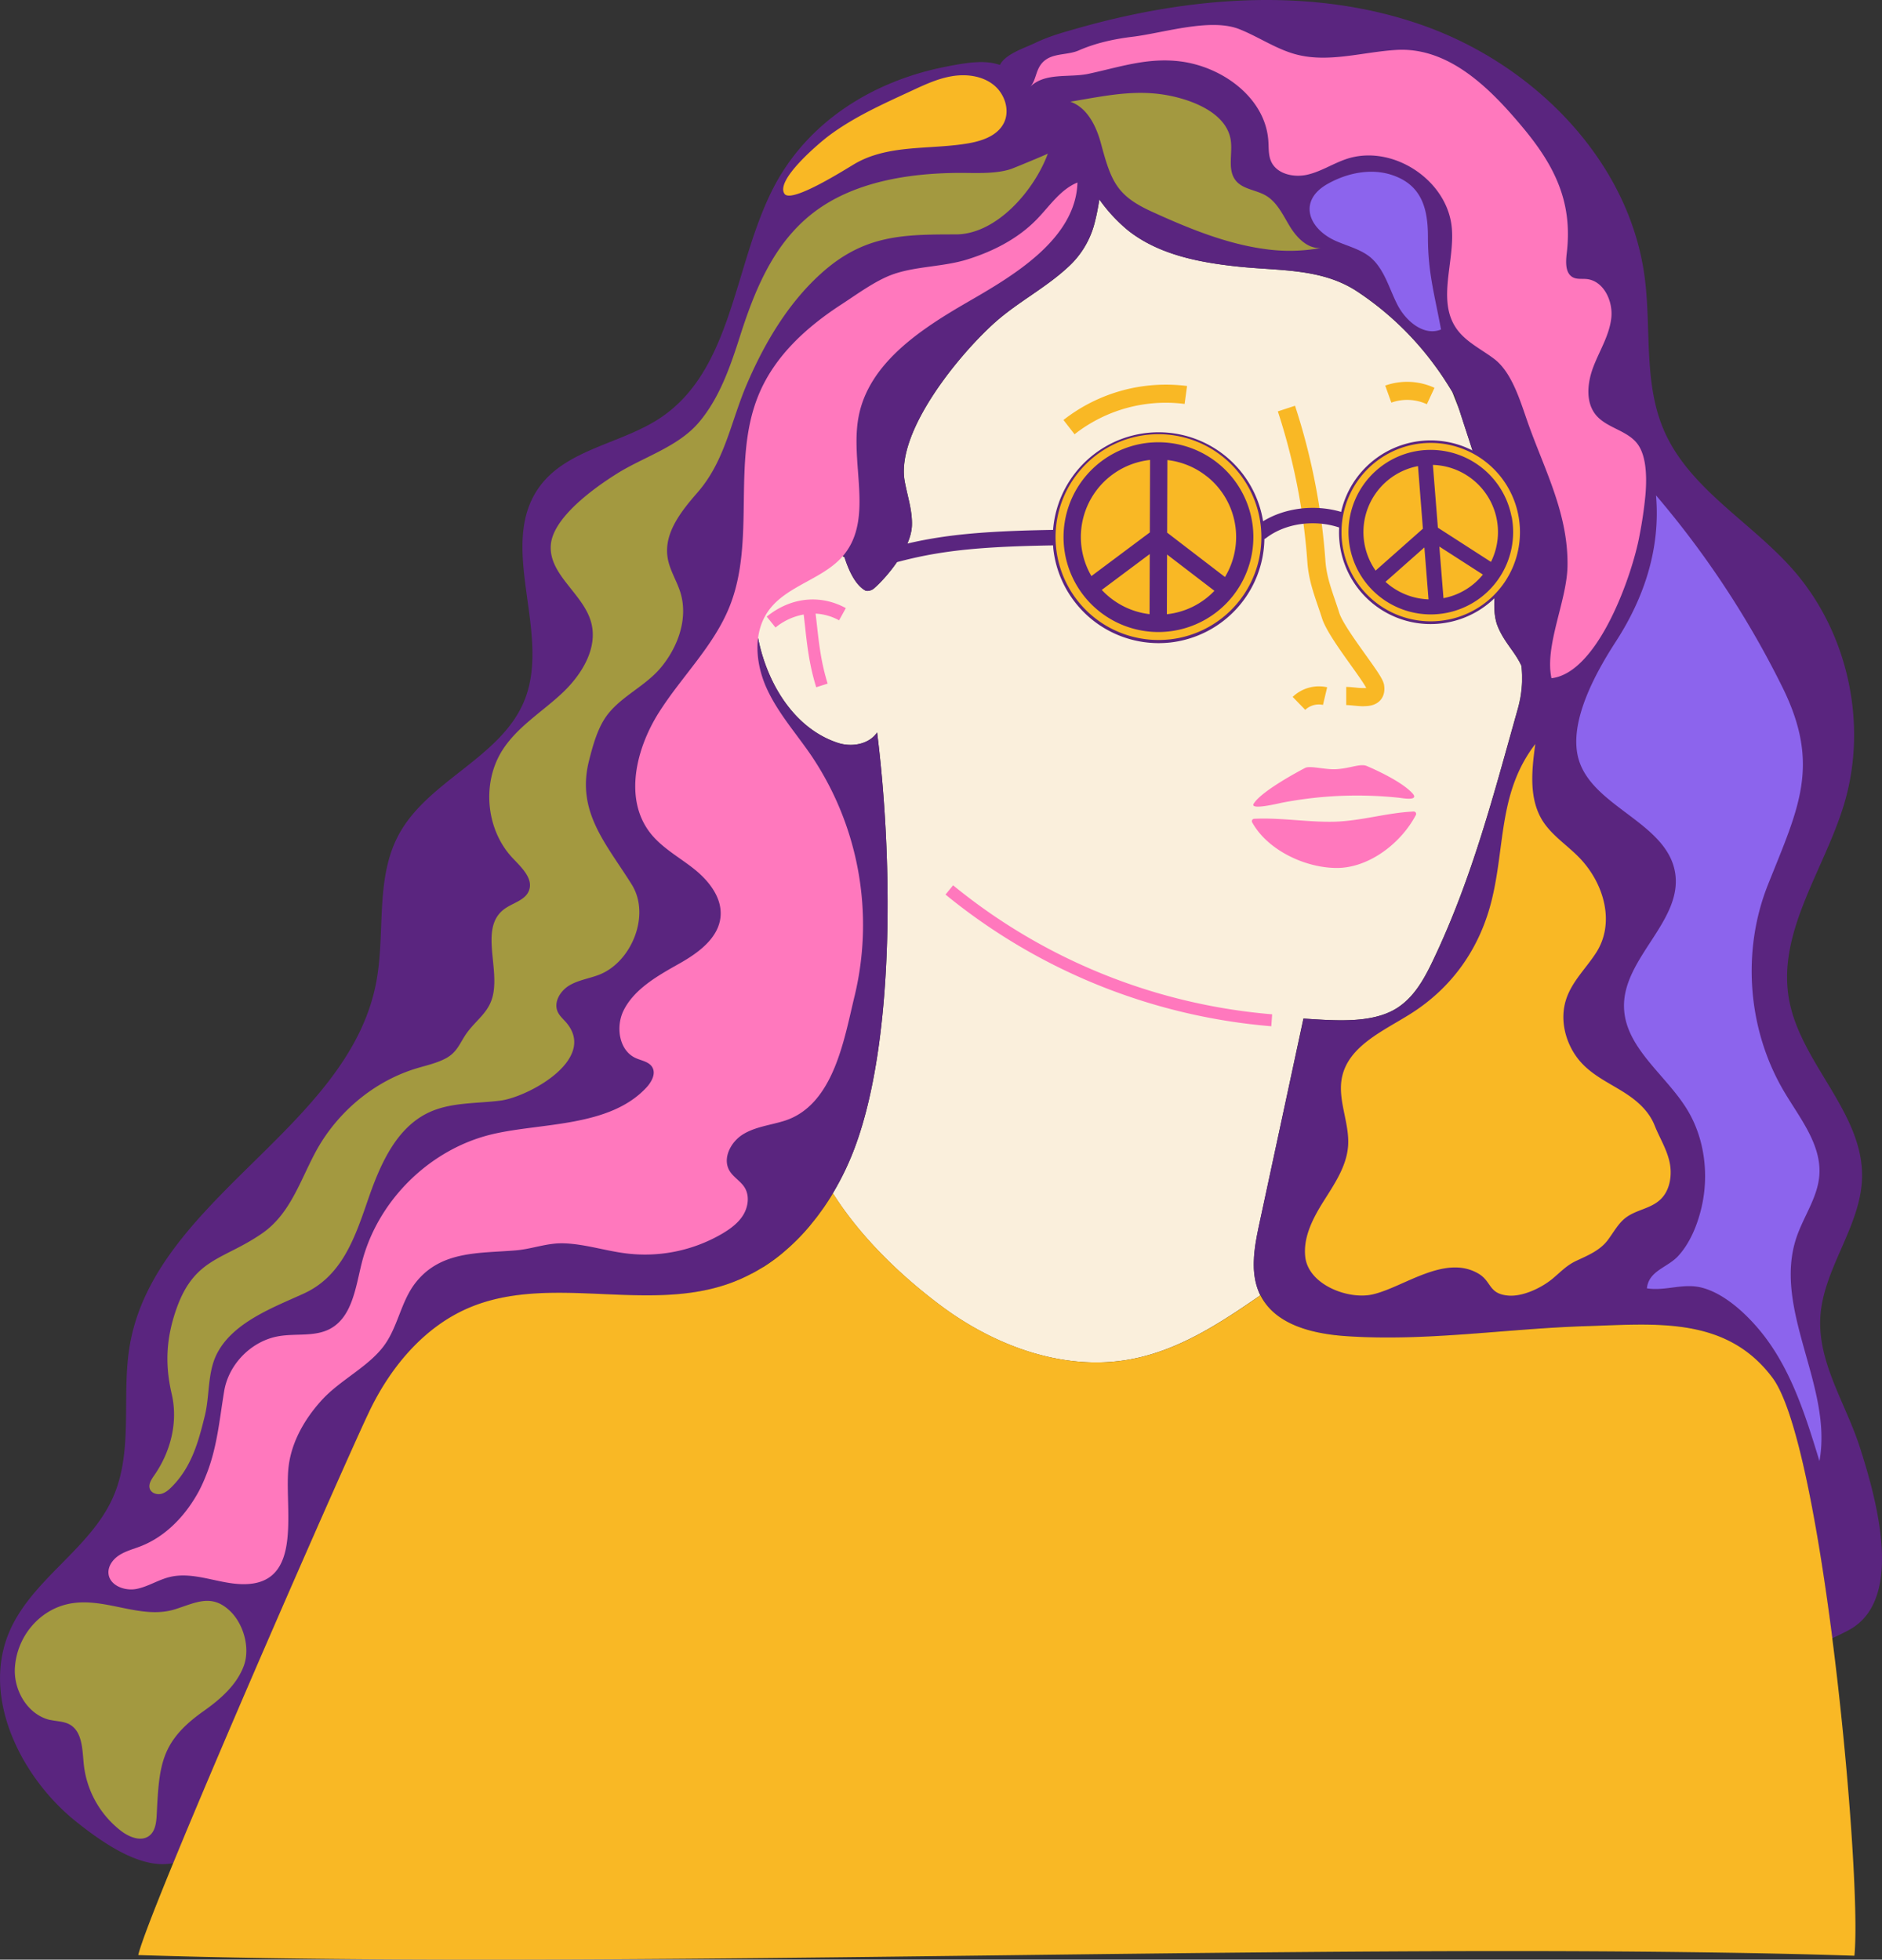 <svg xmlns="http://www.w3.org/2000/svg" width="1037.04" height="1080" viewBox="0 0 1037.04 1080"><rect x="0" y="0" width="1037.04" height="1080" fill="#333333" stroke="none"/><g id="Слой_2" data-name="Слой 2"><g id="Retro01_550041870"><g id="Retro01_550041870-2" data-name="Retro01_550041870"><path d="M693.61 712c.27.63.54 1.26.85 1.88-22.29 15.44-44.88 30.24-71.21 35.2-36.69 6.91-74.84-7.11-104.76-29.44-22.08-16.48-44.48-38-59.57-62a154.33 154.33.0 0 0 12.83-27.19c21.55-60 20-159.68 11.56-226.77-4.5 6.63-14.07 8.24-21.69 5.72-26.13-8.64-41.05-37-44.68-62.44-.2-1.42-.38-2.85-.52-4.29-1-10.07-.35-20.47 4.32-29.36 6.94-13.26 17.74-16.38 31.41-12.35a87.81 87.81.0 0 1 13.24 6.22c2.67 8.38 6.39 15.39 11.32 18.2 1.29.74 3.67-.06 4.8-1 6.3-5.37 20.41-21.58 21-34.65.34-8.32-2.5-16.39-4-24.59-4.86-27.51 30.31-70.1 49.8-87.47 12.59-11.22 27.91-19 40.28-30.51a49.13 49.13.0 0 0 14.85-25.36c1-3.8 1.68-7.74 2.36-11.87a87.49 87.49.0 0 0 16.05 17.27C639.09 140.67 661.79 144.77 683 147c22.66 2.33 45.19.91 64.48 13.42a167.5 167.5.0 0 1 43 40.86C794 206 797.22 211 800.25 216q2 5 3.88 9.92c7.42 23.14 15.5 46.15 20.88 70.12v.12a159 159 0 0 1 0 16.77c-.51 9.83-3.52 22.88.27 32.28 3.53 8.73 9.62 14.1 13.07 21.78.17 1.64.28 3.28.33 4.93.0.34.0.67.0 1 0 .82.0 1.65.0 2.48.0 1.14-.09 2.29-.2 3.46.0.56-.11 1.12-.17 1.68-.16 1.41-.36 2.83-.63 4.28.0.3-.13.6-.19.9-.33 1.68-.72 3.39-1.22 5.15-13.27 47.13-25 92.86-46.3 137.67-4.86 10.26-10.47 20.9-20.39 27.13-13.84 8.71-34.85 6.71-51.37 5.68L694 674.24c-.32 1.46-.63 2.93-.92 4.41.0.13-.06.26-.08.38-.29 1.44-.56 2.88-.8 4.32.0.18-.07.37-.1.55-.24 1.42-.45 2.84-.63 4.27.0.2.0.4-.07.61q-.25 2.12-.39 4.23c0 .21.0.41.0.62-.07 1.41-.1 2.81-.07 4.21.0.19.0.39.0.58.0 1.41.14 2.8.31 4.17.0.18.05.36.08.53a38.52 38.52.0 0 0 .78 4.13l.12.42a33.65 33.65.0 0 0 1.36 4.08v.09z" fill="#faefdc"/><path d="M1020.25 897.49c-3.39 2.06-10.61 5.37-10.61 5.37-4.32-33.65-9.53-66.39-15.37-92.51-5.31-23.75-11.13-42-17.24-50.57l-.3-.41c-25.49-34.22-64.58-29.72-102.45-28.57-12.08.37-24.13 1.18-36.17 2.09-33.39 2.54-67.39 6.46-100.86 3.05-1.2-.12-2.38-.25-3.51-.4a86.87 86.87.0 0 1-15.8-3.48c-1.86-.62-3.84-1.41-5.63-2.21a46.26 46.26.0 0 1-8.26-4.84 34.93 34.93.0 0 1-6.18-6c-.34-.42-.7-.81-1-1.25q-1.64-3-3.31-5.95c-4.82-11.58-2.28-25.15.41-37.6l24.33-112.85c16.52 1 37.53 3 51.37-5.68 9.92-6.23 15.53-16.87 20.39-27.13 21.27-44.81 33-90.54 46.3-137.67A61.43 61.43.0 0 0 838.41 367c-3.45-7.68-9.54-13-13.07-21.78-3.79-9.4-.78-22.45-.27-32.28a159.18 159.18.0 0 0 0-16.78c-6-26.59-15.26-52-23.29-77.7a178.48 178.48.0 0 0-11.26-17.25 167.5 167.5.0 0 0-43-40.86C728.23 147.87 705.7 149.29 683 147c-21.25-2.19-43.95-6.29-61.19-19.83a87.49 87.49.0 0 1-16.05-17.27c-.68 4.13-1.39 8.07-2.36 11.87a49.13 49.13.0 0 1-14.85 25.36c-12.37 11.53-27.69 19.29-40.28 30.51-19.49 17.37-54.66 60-49.8 87.47 1.46 8.2 4.3 16.27 4 24.59-.55 13.07-14.66 29.28-21 34.65-1.13 1-3.51 1.76-4.8 1-5-2.84-8.75-10-11.42-18.52-3.83-2-8.16-4.42-13-5.87-13.71-4.08-24.55-1-31.51 12.32-5.34 10.16-5.42 22.29-3.8 33.65 3.63 25.49 18.55 53.8 44.68 62.44 7.62 2.52 17.19.91 21.69-5.72 8.43 67.09 10 166.74-11.56 226.77a154.33 154.33.0 0 1-12.83 27.19l-.75 1.24a132.93 132.93.0 0 1-13.42 18.35c-1.89 2.15-4 4.38-6.13 6.52-.8.79-1.6 1.57-2.42 2.33a104.19 104.19.0 0 1-10.26 8.45 98.87 98.87.0 0 1-20.08 11.34c-1.62.67-3.45 1.38-5 1.91-14.23 4.9-29.18 6.17-44.36 6.18-1.52.0-3 0-4.56.0q-4.5-.06-9-.23l-4.9-.19c-7.55-.3-15.1-.68-22.6-.85-1.56.0-3.12-.07-4.68-.08a197.13 197.13.0 0 0-22.48.91 103.15 103.15.0 0 0-30.12 7.45C234 731.21 216 752.54 204.35 776.06l-.31.62-1.8 3.81a.67.67.0 0 1-.06.12c-14.45 31-75.07 169-106.75 246.17-14.58 3-32.45-5.87-54.06-23.32C11.31 979.18-12.26 933.07 7 895.32c13.64-26.81 43.51-43 55.47-70.58 11.25-25.94 4.22-56 9.14-83.86 14.24-80.51 120.23-119 135.66-199.3 5.21-27.13-.68-57 12.32-81.34 16.16-30.31 56.87-42.65 69.53-74.58 14.76-37.23-15.4-84.91 8.1-117.34 15.29-21.08 45.53-23.69 67.08-38.31 39.24-26.6 40-83.2 61.37-125.51C444.25 67.64 480.3 45.05 520 37c13.63-2.77 22.89-4 31-1.2 2.79-6 14.17-9.59 19.12-12C578 20 585.27 18 593.69 15.61 656-2.1 723.73-7.53 784.64 14.18S897.81 88.64 906.26 152.74c3.72 28.24-.7 58.18 10.58 84.33 13.87 32.19 47.7 50.32 70.91 76.59 30.55 34.6 41.68 85.33 28.39 129.54-10.85 36.12-36.91 70.26-30.36 107.4 6.21 35.17 40.83 62.29 40.27 98-.43 27.08-21.46 50.35-23 77.4-1.4 25.18 14.17 47.75 21.84 71.78C1033.54 824.82 1049.39 879.81 1020.25 897.49z" fill="#5a257f"/><path d="M522.35 129.19c-26.2.09-46.49 1.15-68.42 20.22-19.1 16.63-32.51 39.28-42.4 62.34-8.93 20.84-12 42.3-27.24 59.74-8.88 10.18-18.47 22.22-16.45 35.58 1 6.91 5.13 13 7.15 19.67 4.26 14.19-1.39 29.87-10.89 41.24-8.32 9.94-20.91 15.34-28.9 25.3-5.71 7.11-8.42 17.22-10.63 25.92-7.18 28.26 9.63 45.92 23.57 68.33 10.48 16.84-.16 42.64-17.88 49.61-5.42 2.13-11.39 2.93-16.41 5.87s-8.93 9.21-6.57 14.54c1.2 2.72 3.76 4.58 5.56 7 15.26 20.06-22.26 40.08-37 42-13.29 1.7-27.3.84-39.44 6.5-18.6 8.68-27.36 29.81-34 49.22-7.12 20.7-14.33 41.17-35 50.62-16.7 7.63-39.27 15.89-48 33.45-5.11 10.23-3.82 22.77-6.5 33.76-3.56 14.54-7.29 28.19-18.11 39.18-1.72 1.75-3.65 3.44-6 4s-5.28-.37-6.18-2.65c-1-2.56.8-5.29 2.38-7.56 9.07-13 13.22-29.36 9.63-44.8-3.88-16.63-3.07-31.42 3-48.07 10-27.19 26.15-26 47.14-40.7 17-11.94 21.81-33.28 32.19-49.9 12-19.14 30.75-34.15 52.41-40.76 5.46-1.66 11.13-2.85 16.18-5.51 6.88-3.62 8-9.27 12.24-14.78 5.74-7.55 12.45-11.28 14.14-21.61 2.59-15.78-7-35.95 5.69-45.74 4.64-3.6 11.69-4.86 13.84-10.32 2.59-6.57-4-12.74-8.85-17.86-14.86-15.64-17.31-41.65-5.63-59.79 8.14-12.64 21.52-20.74 32.54-31s20.28-25.2 16.12-39.64c-4.45-15.48-23.11-25.86-22.13-41.93C304.33 285.25 328 268.51 340 261c14.8-9.27 33.51-14.66 45-28.1s17.54-31.21 22.89-48c8.76-27.36 20.08-54.49 44.95-71C475.63 98.78 505.66 95 532.46 95.31c7.7.09 16.72.29 24.13-2 2.14-.67 20.74-8.46 20.8-8.64-7.4 20.09-28.12 44.48-50.7 44.51zM27.51 947.88h.24c3.6.8 7.49.74 10.7 2.54 7 4 6.9 13.82 7.71 21.85a53.52 53.52.0 0 0 20.65 36.85c4.47 3.39 10.94 6 15.41 2.62 3.43-2.6 3.93-7.48 4.14-11.77 1.35-27.49 2.32-40.31 25.76-56.91 9.28-6.56 18.37-14.43 22.26-25.1 3.57-9.79-.18-23-7.61-30.1-10.11-9.68-18.73-4.65-30.21-1-19.35 6.11-39.39-7.42-59.44-2.78-16 3.69-27.85 18.24-28.91 35C7.41 931.64 15.3 945 27.51 947.88zM727.8 136.66c-7.29.56-13.25-5.66-17.06-11.9s-7-13.41-13.35-17.06c-5.35-3.08-12.5-3.35-16.4-8.14-4.87-6-1.61-14.91-2.85-22.53-2-12.28-15.11-19.2-27-22.67-21.31-6.2-39.45-2-61.34 1.69 9.41 3.32 14.35 13.59 16.92 23.23 5.59 20.9 8.82 28.62 27.9 37.33s40.26 17.56 61.81 20.56A94.93 94.93.0 0 0 727.8 136.66z" fill="#a39940"/><path d="M924.69 692.24c6.6-7.15 10.63-17.21 12.84-26.55 4.3-18.13 1.84-38.45-8-54.43C917.68 592 895.05 577.1 894.87 554.5c-.22-26.89 32.65-47.27 28.13-73.77-4.84-28.36-48-36.52-53.72-64.7-4.08-20 10.5-46.1 21.05-62.39 15.72-24.26 24.73-51.43 22.18-80.64a513.63 513.63.0 0 1 69.66 105.74c21.27 43.06 8.89 66.5-7.95 108.78-14.62 36.69-11.24 80.07 8.87 114.06 8.68 14.65 20.72 29.26 19.41 46.23-.94 12.15-8.68 22.59-12.58 34.14-13.36 39.67 20.18 82.08 12.65 123.25-7.34-24.06-15-48.69-30.24-68.68-8.17-10.67-21.28-23.59-34.83-26.94-10.25-2.53-19.75 2.06-30 .44a12 12 0 0 1 1.06-3.94C911.52 699.69 919.69 697.66 924.69 692.24zM759.6 146.72C764.13 153 766.44 161 770.05 168c4.62 9 14.61 17.45 24 13.59-3.55-19.26-7.21-31.25-7.21-50.94.0-15.54-3.31-28.59-19.55-34.12-11.73-4-25-1.25-35.76 4.84-16.5 9.31-10.56 24.79 4.66 31.47 6.46 2.84 13.59 4.54 19 9A26.23 26.23.0 0 1 759.6 146.72z" fill="#8c64ed"/><path d="M113.51 813.16c6.11-15.11 7.33-30.17 10-46.4 2.47-15.11 15.3-28 30.41-30.42 9.37-1.54 19.6.45 27.95-4 12.2-6.55 14.08-22.76 17.44-36.19 8.62-34.45 37.57-63 72.13-71.11 27-6.34 64.36-3.76 84.7-25.63 2.86-3.07 5.43-7.64 3.29-11.25-1.83-3.09-6-3.6-9.23-5.09-9.08-4.18-11-17.09-6.64-26.07 6-12.24 19.6-19.64 30.95-26.06 10.37-5.86 21.49-14 22.54-25.83.93-10.42-6.48-19.76-14.67-26.27s-17.74-11.61-24.15-19.88c-14.44-18.62-7.83-46.19 4.74-66.14s30.38-36.78 39.1-58.68c14.54-36.5 1-79.67 15.77-116.08 8.83-21.78 26.64-37.85 46-50.41 8.43-5.48 18.57-13 28-16.39 12.8-4.59 27.93-4.15 41.15-8.27 14.17-4.42 27.83-11.36 38.2-22 7.15-7.31 13.06-16.56 22.53-20.4-.94 31.61-36.52 52-60.72 66-25.92 15-54.24 33.61-59.87 63-4.88 25.5 8.3 55.61-7.89 75.91-10.92 13.67-31.56 16.86-41.77 31.07-8.72 12.14-7.17 29.18-1 42.78s16.35 24.93 24.75 37.3A167.11 167.11.0 0 1 471 548.54c-5.83 23.83-11.45 60.7-39 69.23-7.57 2.34-15.76 3.21-22.52 7.34s-11.54 13.24-7.52 20.07c2.12 3.6 6.16 5.73 8.36 9.28 2.76 4.45 2 10.43-.65 14.92s-7.06 7.73-11.55 10.42a84.31 84.31.0 0 1-53.85 10.87c-11.07-1.46-21.94-5-33.14-5.44-9.51-.41-17.55 3.06-26.77 3.85-19.92 1.71-41.09.0-55.1 17.5-8.48 10.56-9.92 25-18.11 35.64-8.85 11.48-24 18.51-34 29.57-9.8 10.79-17.31 24.26-18.35 38.8-1.79 25 9.14 68-31.87 61.88-11.21-1.66-22.54-6.06-33.54-3.33-6.32 1.56-12 5.39-18.35 6.57s-14.52-1.88-15.24-8.35c-.46-4.17 2.42-8.08 6-10.34s7.67-3.3 11.58-4.81c14.17-5.48 25.2-17.33 32.37-30.72A86.26 86.26.0 0 0 113.51 813.16zM906.73 272.37c.89-11.19.21-22.67-5.29-28.79-5.94-6.61-16.28-8-22-14.81-6-7.27-4.74-18.17-1.3-27s8.68-17.11 9.73-26.5-4.23-20.57-13.64-21.49c-2.49-.24-5.15.23-7.39-.88-4.42-2.21-4.09-8.48-3.51-13.39 3.4-28.46-6.93-48.55-24.43-69.5s-40.35-44.26-69.56-42.49c-18.37 1.11-37 7.16-54.83 2.55-11.17-2.89-20.87-9.74-31.6-14C667 9.75 641 18.2 624.23 20.24c-10.27 1.24-20.38 3.42-29.88 7.58-5.49 2.39-12.62 1.57-17.58 4.74-6.56 4.19-5.17 11.34-9.24 15.38 8.24-8.18 21.61-5 32.25-7.26 17.33-3.74 32.84-9.18 51-6.79C674.14 37 697.4 54.29 698.9 77.77c.24 3.72.0 7.6 1.44 11 3 7.06 12.37 9.21 19.88 7.54s14.11-6.07 21.39-8.58c25.25-8.69 56 11.26 58.37 37.87 1.66 18.75-8.19 39.78 2.44 55.31 5.08 7.42 13.68 11.42 20.85 16.83 10.36 7.83 14.87 24.87 19.21 36.88 9.24 25.56 21.73 49.11 21.26 77.38-.32 19.19-12.7 43.68-8.83 61.78 25.92-3 44.68-57.5 48.52-78.7A228.9 228.9.0 0 0 906.73 272.37zM525.19 487.9 521 493a325.89 325.89.0 0 0 179.52 72.58L701 559A319.31 319.31.0 0 1 525.19 487.9zM779 447.23c-15 .68-29.44 5.38-44.47 5.64-14.48.25-29.18-2.35-43.46-1.62a1.32 1.32.0 0 0-1.09 1.94c8.46 15.38 29.36 25.23 46.84 25.16S772 464.8 780.19 449.14A1.32 1.32.0 0 0 779 447.23zM690.79 443c4.32-7.37 28.26-19.73 28.26-19.73 2.68-1.53 11.06 1 17.2.65 7.77-.44 13.54-3.37 17.08-1.68.0.0 18.35 7.61 25 15 4 4.43-5.88 2.58-7.26 2.43-4.74-.5-9.49-.86-14.25-1.05a218.45 218.45.0 0 0-50.18 3.72c-1.26.24-10.9 2.61-14.58 2.15C690.82 444.31 690.25 443.86 690.79 443zM466.08 335.14c-14.12-7.72-30.41-6-43.58 4.69l4.83 6a33.91 33.91.0 0 1 15.53-7.17c.23 2 .46 3.95.67 5.85 1.23 11.28 2.4 21.93 6.23 34.24l6.3-2c-3.64-11.7-4.77-22-6-33-.2-1.81-.42-3.71-.64-5.58a30.09 30.09.0 0 1 12.94 3.7z" fill="#ff78bd"/><path d="M471.36 90.07c-4.5 2.6-35.25 22.33-39.08 16.74-5.19-7.57 19.15-28 24.24-31.85 14-10.52 30.17-17.69 45.94-25 7.19-3.35 14.49-6.74 22.31-8s16.39-.17 22.62 4.73 9.33 14.14 5.71 21.2c-3.7 7.22-12.53 10-20.54 11.27-16.61 2.71-34.69 1.28-50.66 6.35A52.77 52.77.0 0 0 471.36 90.07zM846 410.05c-20.18 26.29-16.59 55.32-23.9 85.54-6.44 26.64-21.66 48.58-45 63.24-14.91 9.38-33.94 17.56-37.6 34.79-2.66 12.53 4.28 25.27 3.33 38-.82 11.06-7.38 20.72-13.3 30.1S718 681.68 719.24 692.7c1.75 15.38 23.76 23.75 37.19 20.65 17-3.93 39.55-22.16 58-11.58C822.11 706.14 820 713 831 714c8.16.74 18.65-4.36 24.72-9.47 4.74-4 7.61-7.22 13-9.74 5.89-2.77 12.9-5.56 17.25-11.41 3-4 5.47-8.62 9.15-11.72 6.37-5.35 15.28-5.27 20.88-11.72 4.39-5 5.4-12.9 4-19.39-1.53-7.22-5.61-13.64-8.2-20.18s-7.26-11.38-12.36-15.21c-10.13-7.62-22.63-11.66-30.61-22.57-6.13-8.37-9.45-20.45-5.92-31.59 3.16-10 11-17.24 16.56-25.88 10.64-16.43 4.39-37.85-8.46-51.65-6.87-7.37-15.89-12.85-21.18-21.42C842.35 439.79 844.06 424.26 846 410.05zM652.76 222.61l1.35-9.88A91.52 91.52.0 0 0 586 231.46l6.12 7.87A81.42 81.42.0 0 1 652.76 222.61zm133.49.16a26 26 0 0 0-19.58-.88l-3.37-9.39a36.09 36.09.0 0 1 27.14 1.23zm-67 168.46-6.94-7.16a20.87 20.87.0 0 1 19-5.31L729 388.48A10.94 10.94.0 0 0 719.2 391.23zm32.22-2c-1.85.0-3.74-.19-5.55-.36-1.52-.16-3-.3-4.11-.3v-10c1.63.0 3.39.18 5.09.35a35.47 35.47.0 0 0 5.94.26c-.91-2-5.19-8-8.36-12.43-6.52-9.13-13.91-19.47-16-26-.73-2.31-1.5-4.55-2.25-6.75-2.67-7.83-5.19-15.23-5.82-24.13a345.6 345.6.0 0 0-16.28-83.15l9.47-3.1a355.41 355.41.0 0 1 16.75 85.55c.54 7.61 2.86 14.41 5.32 21.61.77 2.27 1.56 4.58 2.31 7 1.57 5 9.09 15.5 14.57 23.18 7.17 10 9.72 13.8 10.14 16.68.64 4.37-.88 7-2.27 8.47C758.07 388.56 754.81 389.19 751.42 389.19zm258.22 513.67c-4.32-33.65-9.53-66.39-15.37-92.51-5.31-23.75-11.13-42-17.24-50.57l-.3-.41c-25.49-34.22-64.58-29.72-102.45-28.57-44.22 1.35-88.31 8.6-132.62 5.52l-.85-.06c-1.13-.09-2.27-.18-3.42-.3l-.86-.09-.86-.1c-.44.0-.87-.1-1.3-.15l-.63-.08c-2.39-.32-4.79-.71-7.17-1.2-.53-.1-1.05-.22-1.58-.34-1-.23-2.06-.48-3.08-.75h0c-11.48-3.07-21.82-8.72-27.19-19-.07-.15-.15-.29-.22-.43-22.29 15.44-44.88 30.24-71.21 35.2-36.69 6.91-74.84-7.11-104.76-29.44-22.08-16.48-44.48-38-59.57-62l-.75 1.24c-.39.64-.79 1.29-1.2 1.93-.19.28-.37.57-.55.86-.72 1.1-1.44 2.19-2.18 3.28l-.7 1-.72 1c-.48.69-1 1.37-1.48 2.05l-.66.89c-.51.68-1 1.35-1.55 2l-.61.78-.36.44c-.18.23-.36.46-.55.68-.33.42-.67.83-1 1.24l-.81 1-.29.33c-.24.29-.5.58-.75.87l-.87 1c-.15.17-.31.34-.46.52l-1.47 1.6-.62.66-.79.83-.55.56-.12.13-.52.52q-1.69 1.71-3.46 3.35l-.79.73-.73.65-.53.47c-.67.59-1.34 1.17-2 1.74l-1.18 1-.63.51c-.57.46-1.13.91-1.71 1.35l-.79.61-.83.62-.4.29-.73.53c-.75.54-1.51 1.08-2.28 1.6-.46.32-.93.62-1.39.93l-.47.31-.87.56h-.07l-1 .6-1 .59c-.63.38-1.26.75-1.9 1.11l-.46.26h0l-.85.47-1 .54L414 702l-.78.41c-.55.29-1.1.57-1.66.84-.31.15-.61.31-.92.45l-.69.32-1.1.52-1.26.56-1 .41c-1.2.51-2.41 1-3.64 1.45l-.77.28-1.3.46c-45.53 15.68-98.46-5.82-142.72 13.15C234 731.21 216 752.54 204.35 776.06l-.31.62-1.8 3.81a.67.67.0 0 1-.06.12c-14.56 31.27-76.07 171.24-107.53 248.06-10.11 24.69-17.12 42.85-18.47 48.8 178.75 5.72 417.13.22 636.15-1.63 75.39-.64 148.48-.85 216.06.0 32.54.4 63.81 1 93.44 2C1024.18 1055.06 1019.1 976.73 1009.64 902.86z" fill="#f9b825"/><path d="M797.92 343a50.43 50.43.0 0 1-60-52.29c-13.5-4.49-29.6-2.43-40.34 5.87a3.76 3.76.0 0 1-.86.46 58.44 58.44.0 0 1-52 57.07 60.08 60.08.0 0 1-6.38.33 58.39 58.39.0 0 1-57.94-52.09c-.06-.6-.06-1.19-.1-1.78-50.77.81-71.87 4.17-103.38 14.44a4 4 0 0 1-1.32.21 4.27 4.27.0 0 1-1.32-8.33c32.49-10.59 54.09-14 106-14.86A58.32 58.32.0 0 1 696 287.27c12.25-7.54 28.72-9.37 43-5.16A50.6 50.6.0 1 1 797.92 343z" fill="#5a257f"/><path d="M784.06 291.37 758 314.46a37 37 0 0 1 23.36-57.58zm-20.61 29.29a37.13 37.13.0 0 0 23.71 9.65l-2.28-28.62zm31.95 9a36.78 36.78.0 0 0 21.72-13l-24-15.45zm2.26 11.88a49.17 49.17.0 1 1 39-57.57A49.16 49.16.0 0 1 797.66 341.56zm35.24-56.85a45.4 45.4.0 0 0-48-36.62s-.06.0-.09.0h-.07a46.77 46.77.0 0 0-4.92.66 45.35 45.35.0 0 0 8.56 89.88 45.91 45.91.0 0 0 8.59-.82 45.36 45.36.0 0 0 36-53.1zm-23.75-22.13a36.76 36.76.0 0 0-19.58-6.34l2.75 34.6 29.25 18.85a37 37 0 0 0-12.42-47.11z" fill="#f9b825"/><path d="M633.72 253.51l-.13 39.91L601.4 317.48a42.73 42.73.0 0 1 32.32-64zm9.26 85a42.38 42.38.0 0 0 26.2-12.91l-26.09-20zm-9.54-.06.11-33.11-26.44 19.76A42.83 42.83.0 0 0 633.44 338.47zm11 13.93a56.71 56.71.0 1 1 50.29-62.47A56.7 56.7.0 0 1 644.44 352.4zm45.91-62a52.37 52.37.0 0 0-51.44-46.64c-.13.0-.26.0-.39.0h0-.15a53.27 53.27.0 0 0-5.62.28 52.3 52.3.0 0 0 5.58 104.3A54.08 54.08.0 0 0 644 348 52.37 52.37.0 0 0 690.35 290.4zm-25.19-27.69a42.53 42.53.0 0 0-21.9-9.15l-.13 40L675 318a42.67 42.67.0 0 0-9.8-55.32z" fill="#f9b825"/></g></g></g></svg>